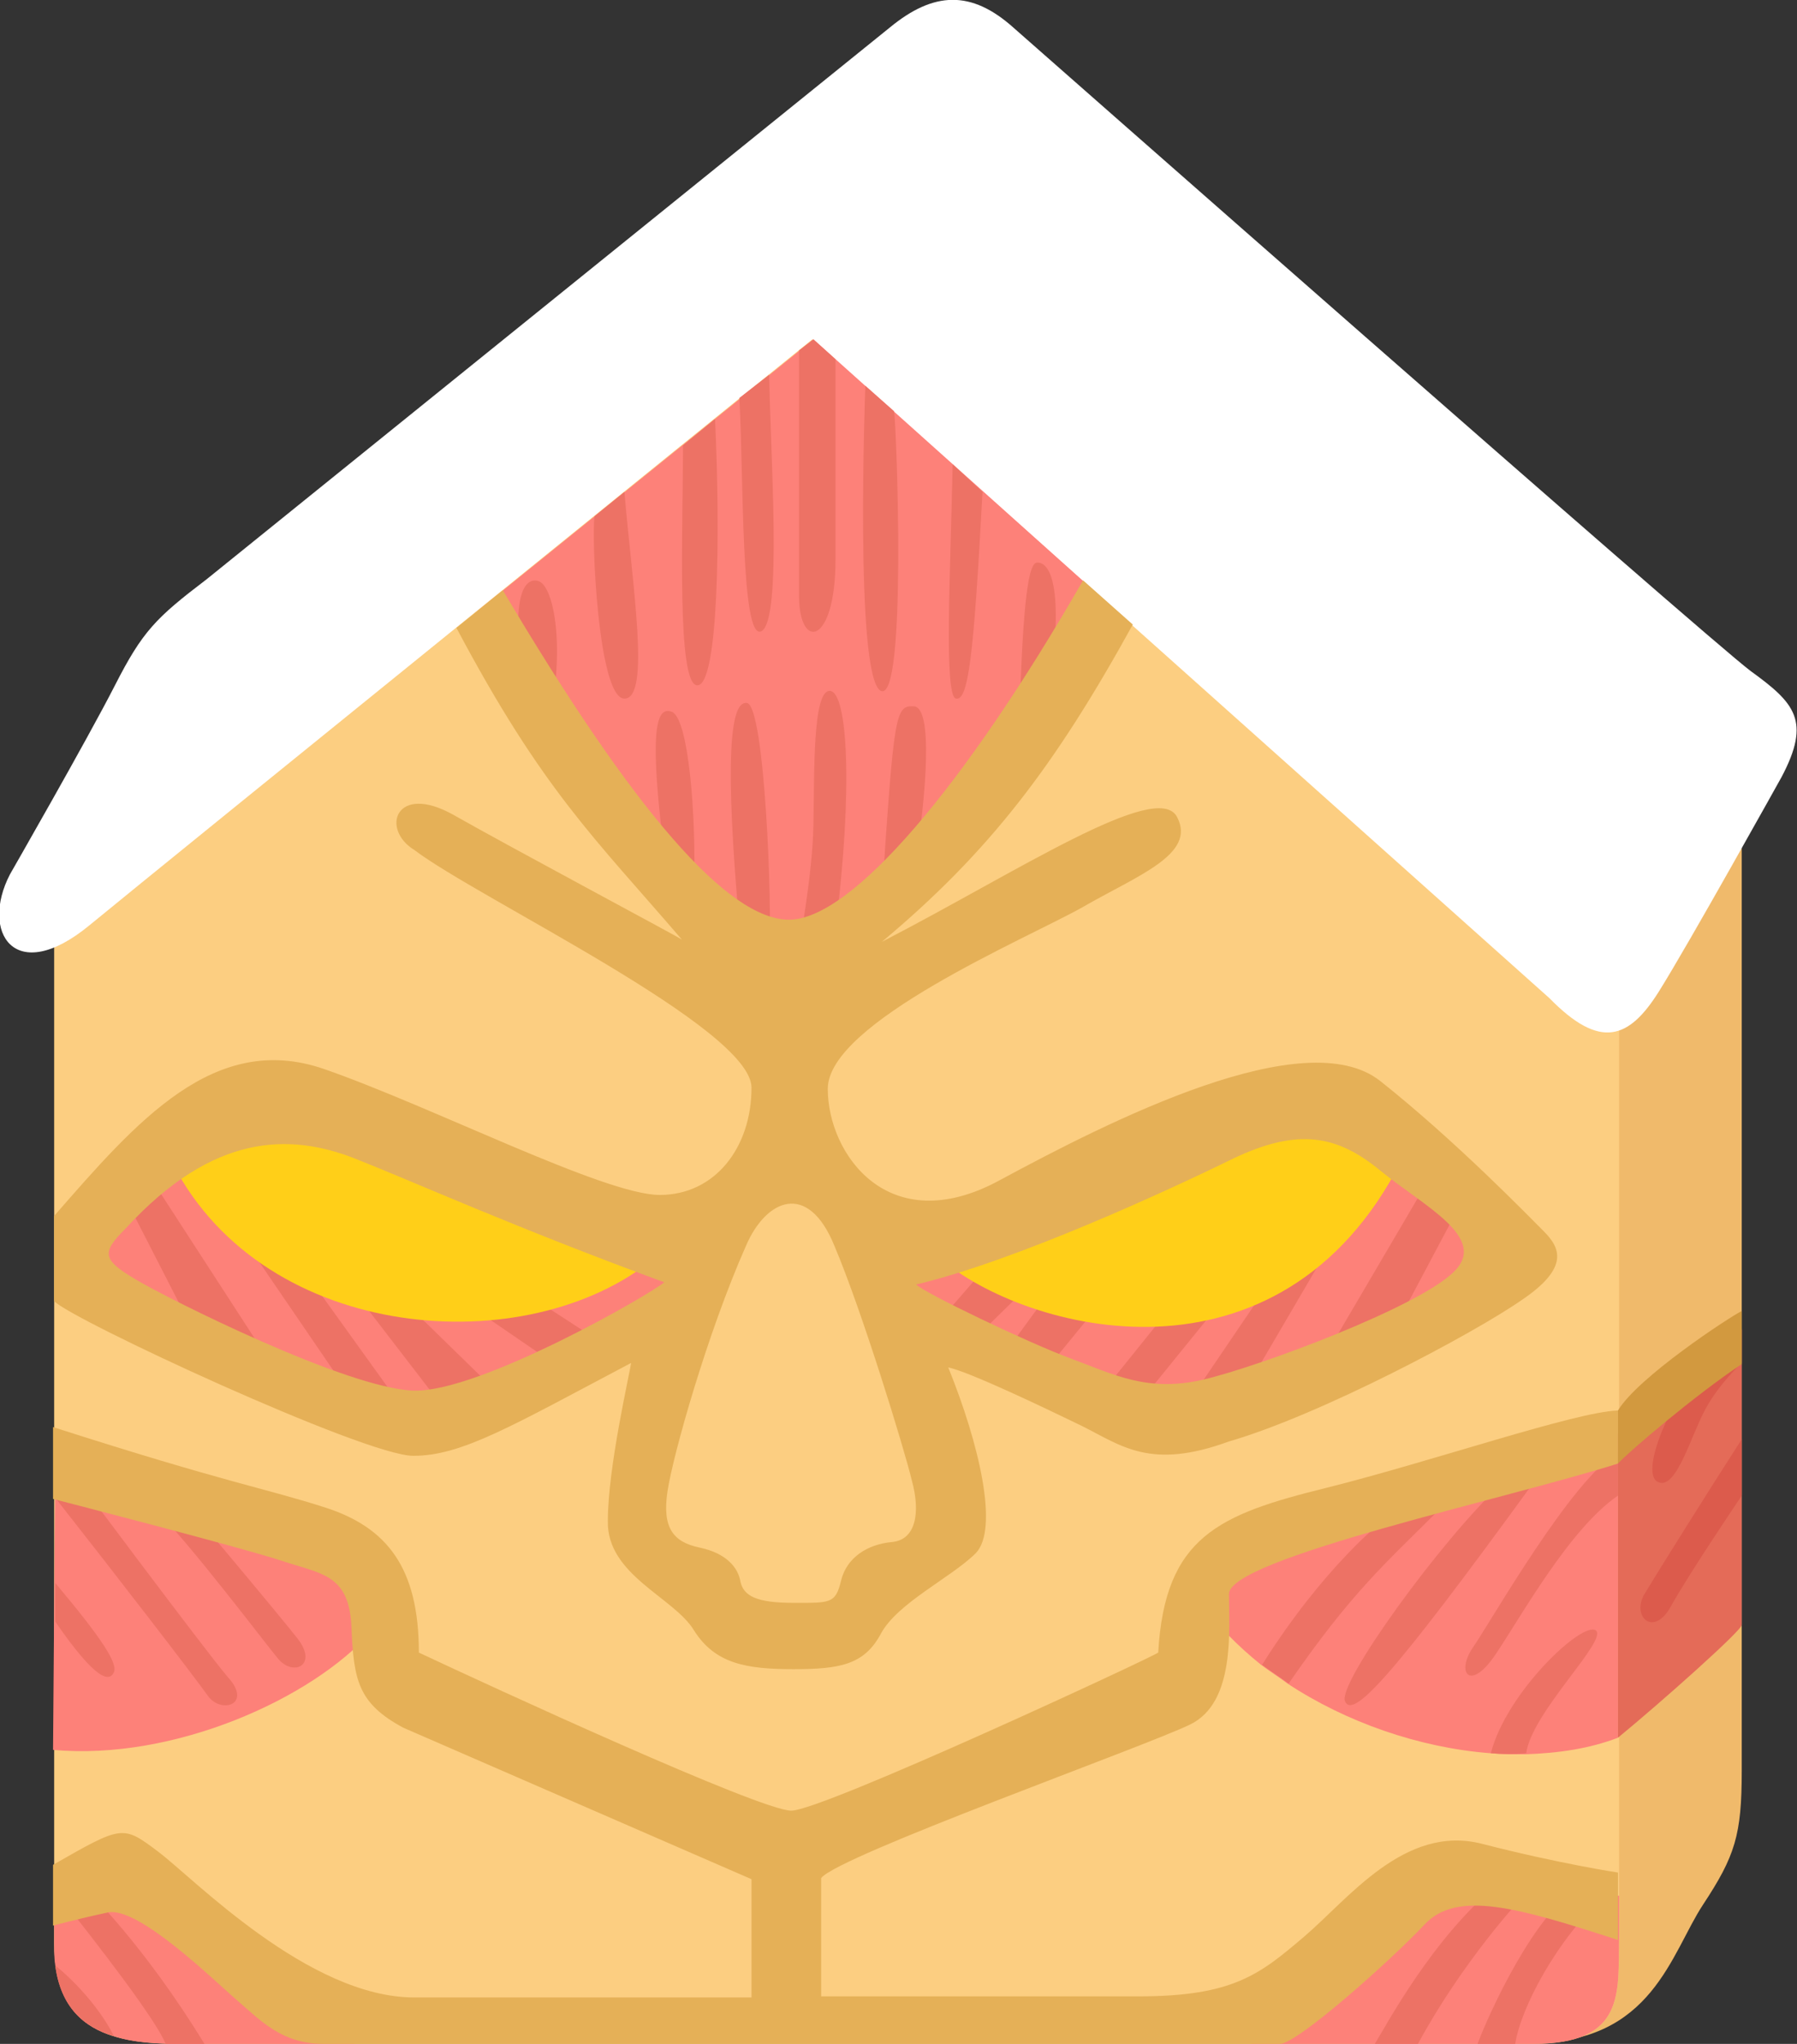 <svg version="1.1" id="Layer_1" xmlns="http://www.w3.org/2000/svg" x="0" y="0" viewBox="0 0 162.6 184.9" style="enable-background:new 0 0 162.6 184.9" xml:space="preserve"><rect x="0" y="0" width="162.6" height="184.9" fill="#333333" stroke="none"/><style>.st3{fill:#fd8179}.st4{fill:#ed7265}.st6{fill:#dc5b4c}.st7{fill:#ffcf18}.st8{fill:#e5b057}</style><path d="M157.6 70.3v89.9c0 5.8-.6 7.7-3.5 12.1-2.9 4.4-4.6 12.5-15.4 12.5l5.6-108.2 13.3-6.3z" style="fill:#f0ba6b"/><path d="M138.7 184.9H16.4c-6 0-11.5-1-11.5-9.1V81.7l68.8-59.1 72.8 63.8V175.5c-.1 4.8.6 9.4-7.8 9.4z" style="fill:#fcce81"/><path d="M80.5 2.5 18.7 52.4c-4.6 3.5-5.8 4.7-8.3 9.6S.9 79.1.9 79.1c-2.7 5.2.4 10.2 7.2 4.6s65.4-53 65.4-53l66.7 59.6c4.6 4.7 7.2 3.7 9.9-.6s11.1-19.4 11.1-19.4c2.7-5.1 1.2-6.7-2.8-9.6-4-3-66.7-58.2-66.7-58.2-3.8-3.4-7.2-3.3-11.2 0z" style="fill:#fff"/><path class="st3" d="M32.1 184.9H16.4c-2.2 0-4.3-.1-6.1-.7-2.7-.8-4.8-2.6-5.3-6.4-.1-.6-.1-1.3-.1-2v-5l7-.9 20.2 15zM138.7 184.9h-25.5l17.6-15 15.7 1.6v3.9c-.1 4.9.6 9.5-7.8 9.5z"/><path class="st4" d="M10.3 184.2c-2.7-.8-4.8-2.6-5.3-6.4 2.7 2.2 4.6 4.9 5.3 6.4zM4.8 170.8c4.6 5.8 9.2 11.8 10.2 14.1h3.5c-5.5-9-10.5-13.8-11.1-14.4l-2.6.3zM135.6 170.4c-5.9 4.8-10.1 12.7-11.2 14.5h3.9c3.9-7.2 9.2-13.2 10.4-14.2l-3.1-.3zM142.3 171.1c-4.2 3.1-8.2 12.6-8.6 13.8h3.4c.5-3.2 3.7-9.4 8.2-13.5l-3-.3z"/><path class="st3" d="M4.8 158.3c10.9 1 23.4-4.6 28.8-10.7l-.6-6.3-10-3.7-4.6-.7v-1.7H13l-8-2.7-.2 25.8z"/><path class="st4" d="M5 146.7c3.8 5.5 4.9 5.4 5.3 4.6.4-.8-1.1-3.1-5.3-8.1v3.5zM5 135.5c5.9 7.5 12.6 16.2 13.8 17.9 1.2 1.7 4.1.8 1.8-1.7C18.4 149.1 6.4 133 6.4 133L5 135.5zM14 136.5c3.1 3 10.1 12.3 11.2 13.6 1.4 1.6 3.6.5 1.7-1.9-1.9-2.4-9-10.9-9.8-11.7-.7-.8-3.1 0-3.1 0z"/><path class="st3" d="M146.4 129.7v27.5c-2.6 1-5.4 1.4-8.4 1.5-1 0-2.1 0-3.2-.1-6.4-.5-13-2.8-18.3-6.3-.8-.6-1.6-1.1-2.4-1.7-2.1-1.7-3.9-3.5-5.3-5.5l7.5-6.9h5l2.7-2.7 22.4-5.8z"/><path class="st4" d="M130.5 136.3c-5.1 5.1-8.1 7.6-13.9 16-.8-.6-1.6-1.1-2.4-1.7 5.6-8.9 10.9-13 10.9-13l5.4-1.3zM135.9 134.2c-5.5 5.1-14.9 18.1-14.2 19.7s4-1.8 17-19.7h-2.8zM146.4 131.4c-4.2 2.4-11.5 15.3-13.1 17.6-1.6 2.3-.3 4.1 2 .7 2.3-3.4 6.7-11.4 11.1-14.4v-3.9zM138.1 158.6c-1.1.1-2.2.1-3.2 0 1.4-5.5 8.3-12 9.5-11.1 1.1.9-5.8 7.4-6.3 11.1z"/><path d="M146.4 157.2c3.9-3.2 11.2-9.7 11.2-10.2v-26.7l-11.2 9.5v27.4z" style="fill:#e46b58"/><path class="st6" d="M153.9 123.3c-3.6 4.9-5.4 10.3-3.8 10.8 1.6.6 2.9-4.2 4.2-6.6 1.3-2.4 3.3-4.2 3.3-4.2v-3.1l-3.7 3.1zM157.6 130.2c-2.9 4.5-7.6 12-8.8 14-1.2 2 .8 4 2.4 1.1 1.6-2.9 6.4-10 6.4-10v-5.1z"/><path class="st3" d="m7.2 113.1 2.3 4.2 28 12.2 25.9-12.7-1.9-4.4-37.7-13.2-13.5 8.6z"/><path class="st4" d="m11.6 108.9 6.2 12.1 7.2 3.1-11.8-18.2zM21.5 111.3l9.7 14.2 4.1.3-9.7-13.5zM32.4 117.3l7 9.1 4.1-1.9-8.2-8zM43.2 118.6l5.4 3.7 4.2-1.9-6-3.9z"/><path class="st7" d="M15.3 104.6c7.9 16.6 31.5 18.7 43.3 9.7l-.2-3-34.6-12.1-8.5 5.4z"/><path class="st3" d="m80 116.5 24.9 13 17.4-5.6 14.9-10L120 99.2l-18.8 5.9z"/><path class="st4" d="m86.2 118.1 3.3-3.8 3.7 1.9-4.8 4.7zM94.8 117.1l-3.8 5.2 3.5 1.8 6.2-7.6zM107 116.9c-.2.3-7.7 9.6-7.7 9.6l2.9 1.5 9-11.1H107zM115.3 115.4l-7.6 11.2 5.7-2.1 7.2-12.3zM129.1 107l-9.1 15.5 6.8-3.5 5.1-9.6z"/><path class="st7" d="M126.8 105c-11 21.6-34 15.5-41.8 8.8l16.2-8.7 18.8-5.9 6.8 5.8z"/><path class="st3" d="m43.3 55.2 10.9 17.5 16.9 14.6L82.7 79l17.7-24.3-26.8-24z"/><path class="st4" d="M72.3 31.7v22.2c0 5 3.3 4.5 3.3-3.3V32.5l-2-1.8-1.3 1zM78.3 34.9s-1 26.4 1.4 27.6c2.4 1.1 1.4-24.3 1.2-25.3l-2.6-2.3zM86.2 42c-.2 9.7-.8 21 .3 21.2 1.1.2 1.6-3.6 2.4-18.7L86.2 42zM95 62.2c1.4-10.1-.3-11.4-1.2-11.3-.9.1-1.3 5.2-1.6 15.1l2.8-3.8zM69.6 33.9c.1 7.1 1.2 22.2-.7 23.2s-1.6-14.3-2-21.1l2.7-2.1zM64.7 37.9c.5 10.6.3 24.1-1.6 24.1-1.9 0-1.3-14.2-1.3-21.7l2.9-2.4zM56.5 44.5c.7 8.4 2.4 18.7 0 18.7s-3-14.8-2.7-16.5l2.7-2.2zM47.5 62c-1.5-8.4.1-9.9 1.3-9.4s2.4 5.4.9 12.8L47.5 62zM60.2 77.9c-1.5-11.6-.9-14.1.6-13.5s2.2 9.3 2 15.8l-2.6-2.3zM66.9 83.7c-1.3-14.6-.9-20.4.7-20.1 1.6.3 2.3 18.5 2 22.5l-2.7-2.4zM75.6 84c1.6-12.6 1.1-21.4-.5-21.5s-1.4 7.6-1.5 12.2c-.1 4.6-1.2 9.9-1.3 11.6l3.3-2.3zM82.7 79c1.2-7.5 1.7-15 0-15.1-1.7-.1-1.8.6-2.9 17.1l2.9-2z"/><path class="st8" d="M139.7 111.4c-1.5-1.5-8-8.2-14.8-13.6-6.8-5.4-24.5 3.6-34.5 9s-15.5-2.4-15.5-8.3c0-6 18-13.6 23-16.4 5-2.9 10.4-4.8 8.6-8.2-1.8-3.4-14.5 5-26.7 11.3 9.8-8.2 15.7-16 22.7-28.7l-4.5-4C87.2 71.3 77 83.2 71.4 83.2c-5.5 0-14-9.7-25.9-29.8l-4.2 3.4c7.8 14.7 12.5 19 20.4 28.2-.6-.4-15.6-8.4-20.7-11.3-5.2-2.9-6.6 1.3-3.5 3.2C43.3 81.3 68 93 68 98.4c0 5.4-3.3 9.7-8.3 9.7-5 0-20.6-8-30.4-11.4-9.9-3.4-16.9 4.7-24.4 13.3v7.7c1.4 1.6 28.1 14 32.5 14 4.4 0 8.9-2.7 19.7-8.4-.1.9-2.1 9.4-2.1 14.3-.1 4.9 6 6.9 7.8 9.9 1.9 3 4.7 3.5 9 3.5 4.2 0 6.4-.4 7.9-3.2 1.5-2.8 6.4-5.1 8.6-7.3 2.1-2.2.3-9.9-2.5-16.8 1.9.4 8.6 3.6 12.1 5.3 3.6 1.8 6.2 4 13.3 1.4 8.3-2.4 22.2-9.8 26.5-12.8 4.3-2.9 3.5-4.7 2-6.2zM37.4 125.8c-6-.2-22.2-8.3-25.2-10.1-3-1.8-3-2.4-.8-4.6 7.9-8.6 14.8-8.6 20.7-6.3 5.8 2.3 14.4 6.2 28 11.2-1.1 1-16.7 10-22.7 9.8zm43.3 13.7c-2.2.2-4.1 1.4-4.6 3.5s-1 2-4.3 2-4.5-.6-4.8-1.9c-.2-1.3-1.3-2.6-3.7-3.1-2.4-.5-3.4-1.8-2.9-5.1s3.6-14.3 7.1-22.2c1.8-4.2 5.6-5.9 8 0 2.5 5.9 6.3 18.3 7 21.2.8 2.9.4 5.4-1.8 5.6zm50.8-24.4c-3.3 3.2-17.5 8.5-22.6 9.7s-8.2-.5-12-1.9c-3.8-1.4-13.2-5.9-14-6.7 8.9-2.1 22.8-8.5 28.7-11.4 5.9-2.8 9.4-2.1 13.3 1.1 3.9 3.2 9.9 6.1 6.6 9.2z"/><path class="st8" d="M4.8 129.1c15.9 5.1 19.1 5.5 24.7 7.3 5.5 1.8 8.4 5.4 8.4 13.1 6.6 3.1 30.9 14.3 33.7 14.3s32.5-13.8 33.2-14.3c.6-10.5 5.5-12.5 15.2-14.9 9.6-2.4 22.6-6.9 26.4-7v4.8c-10.1 3.2-35.2 8.6-35.2 11.8 0 3.2.6 9.8-3.5 11.8s-31.9 11.9-33.4 13.9v10.7H103c8.6 0 11-2 15-5.4 4-3.4 9.1-10.2 16.1-8.4 7 1.8 12.3 2.6 12.3 2.6v6.1c-9.2-3-14.6-4.5-17.5-1.4s-11.5 10.8-13.1 10.8H29.3c-3.8 0-5.7-2.1-7.8-3.9s-8.9-8.5-11.7-8c-2.8.6-5 1.2-5 1.2v-5.5c6.3-3.6 6.3-3.6 9.5-1.2s13.6 13.2 23.2 13.2H68V170l-31.5-13.7c-4.1-2.2-4.5-4.3-4.7-9.1-.2-4.8-2.7-4.8-6.3-6-3.6-1.2-20.7-5.6-20.7-5.6v-6.5z"/><path d="M146.4 127.6c1.8-3 10-8.4 11.2-9v4.8c-4.2 2.8-10.2 7.9-11.2 9v-4.8z" style="fill:#d2993f"/></svg>